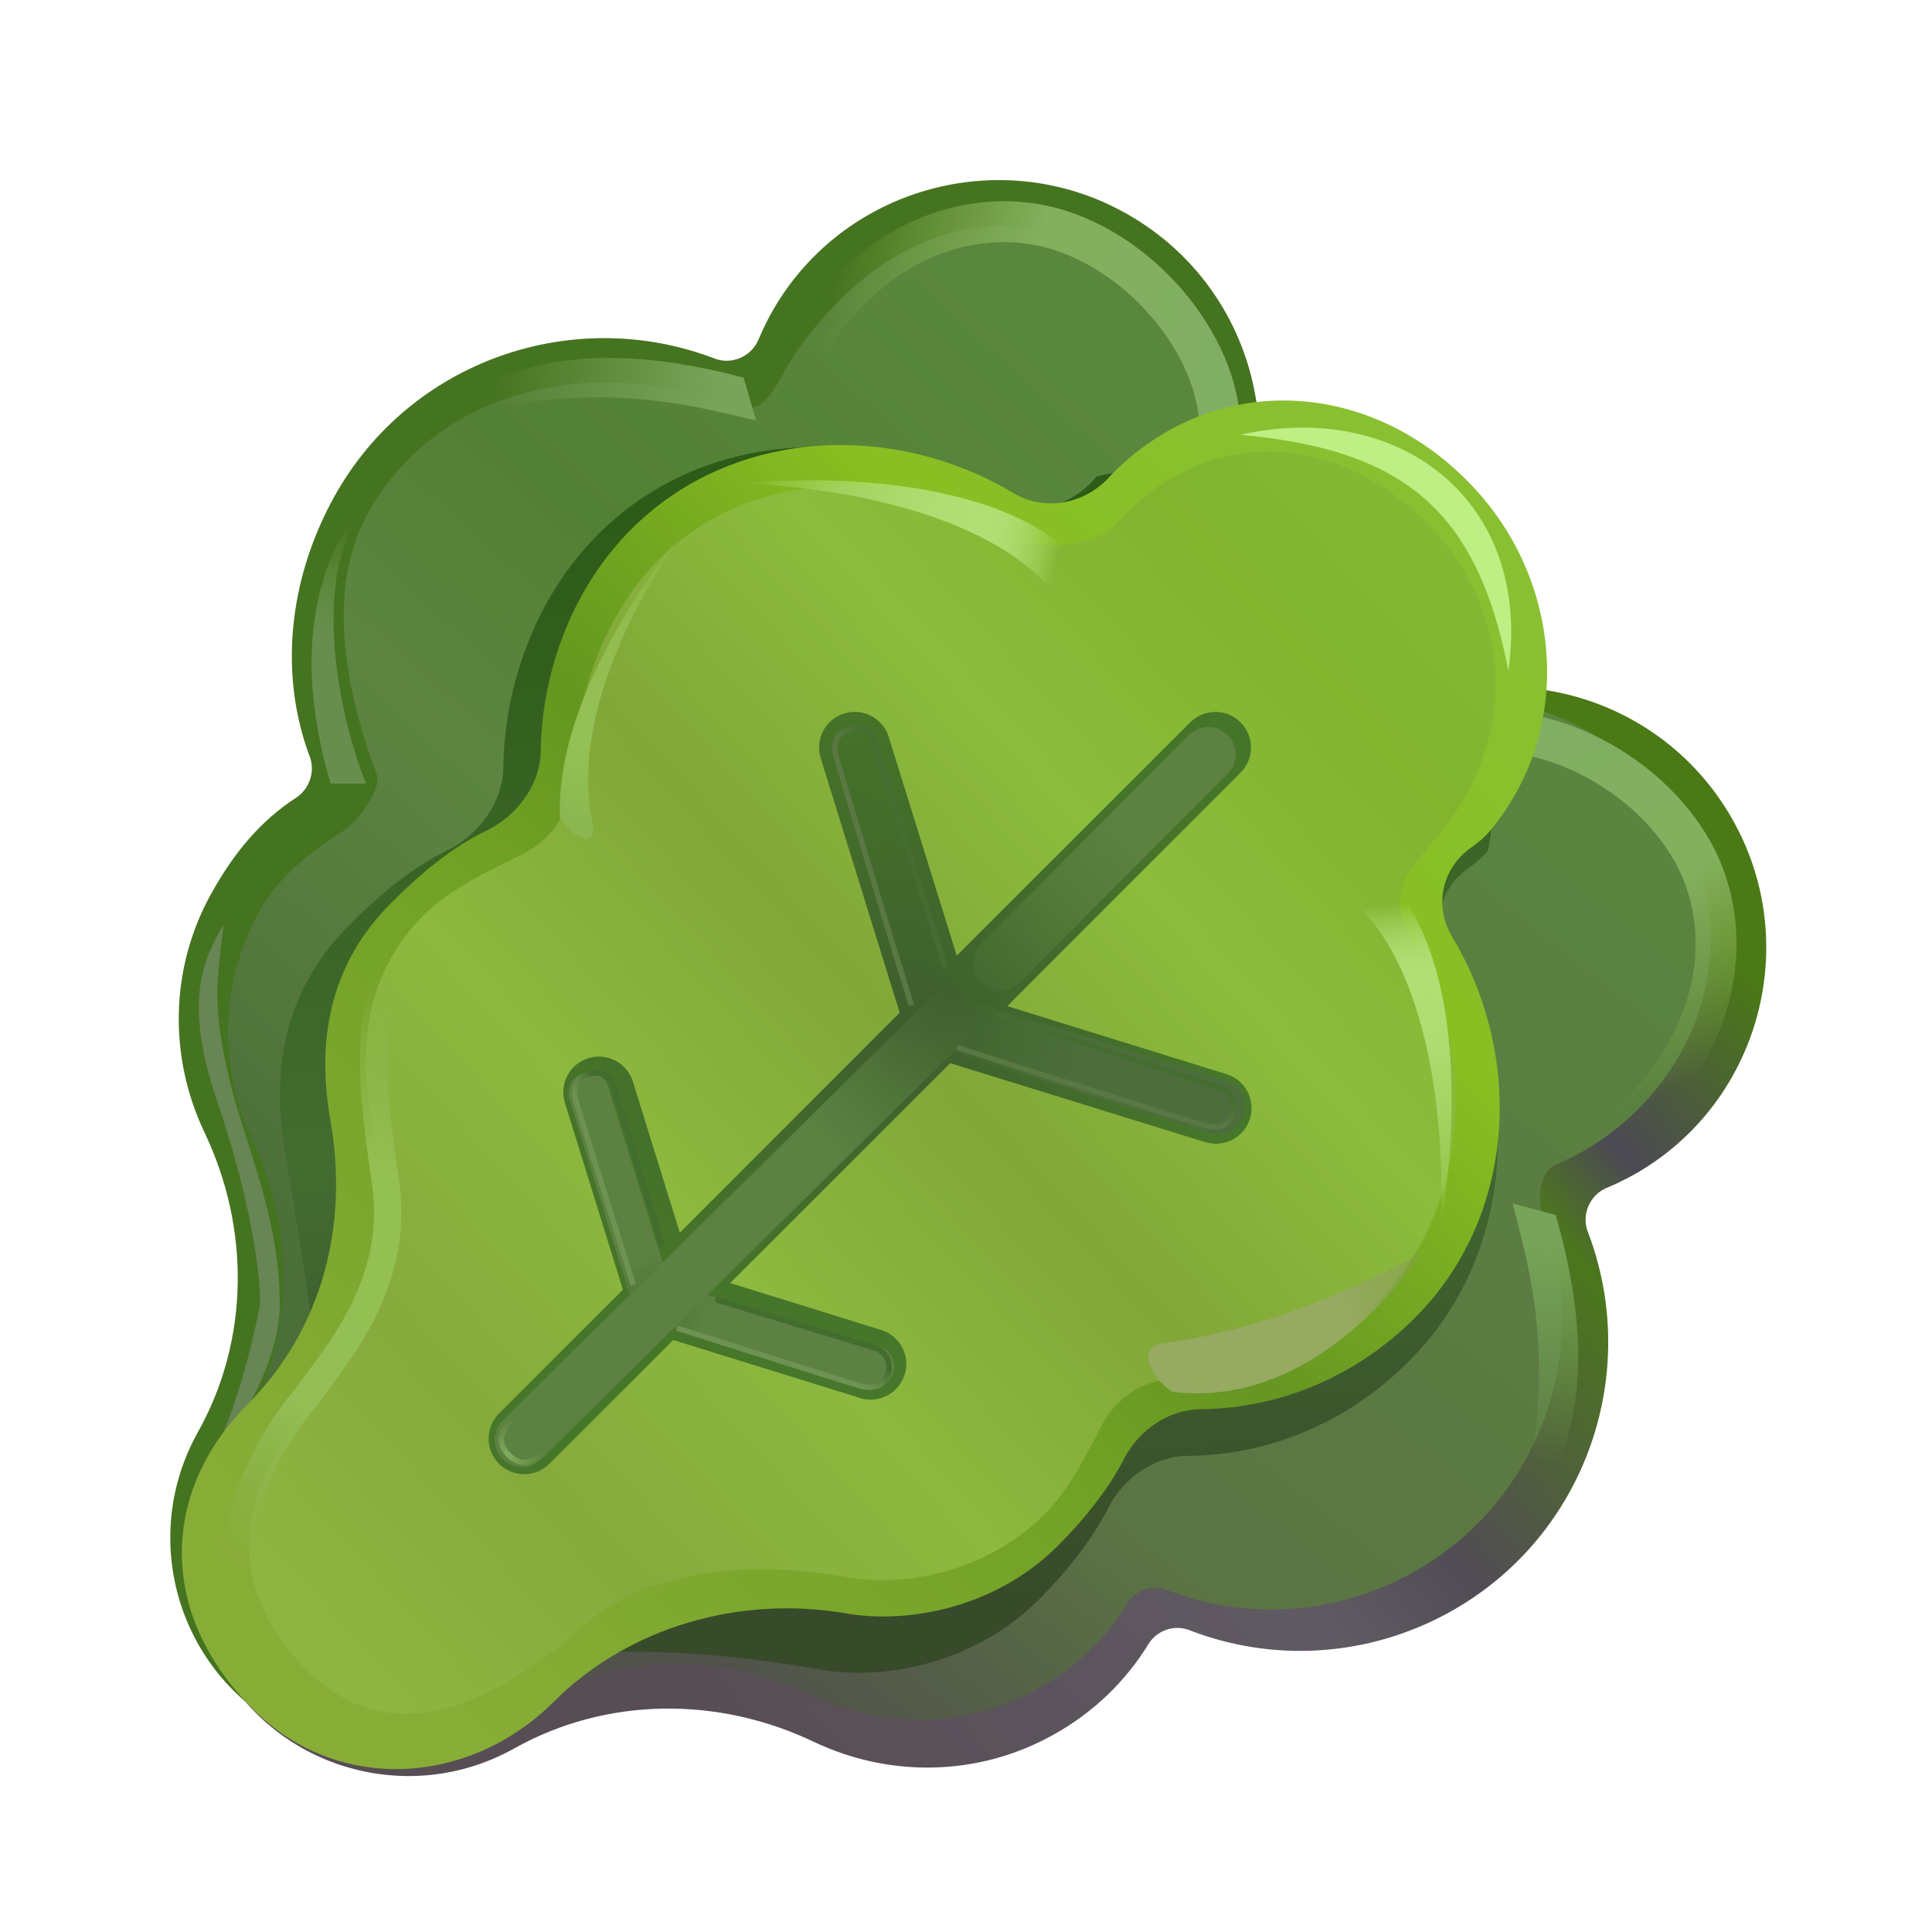 <svg width="71" height="71" viewBox="0 0 71 71" fill="none" xmlns="http://www.w3.org/2000/svg">
<path d="M53.291 59.234C58.286 56.455 60.34 50.446 58.349 45.261C58.109 44.637 58.427 43.911 59.044 43.654C59.629 43.41 60.202 43.105 60.745 42.734C64.619 40.096 66.001 34.966 63.991 30.736C61.583 25.669 55.468 23.785 50.653 26.465C49.941 26.863 49.312 27.323 48.747 27.868C45.627 22.612 38.864 20.749 33.483 23.764C30.091 25.648 28.06 29.04 27.725 32.621C25.819 32.411 23.809 32.767 22.009 33.773C19.182 35.343 17.465 38.149 17.151 41.143C16.732 45.017 14.554 48.492 11.141 50.398C7.309 52.534 5.948 57.37 8.084 61.202C10.22 65.034 15.057 66.395 18.889 64.259C22.281 62.354 26.385 62.333 29.902 64.008C32.624 65.306 35.912 65.327 38.738 63.736C40.204 62.918 41.379 61.767 42.205 60.419C42.515 59.914 43.154 59.691 43.706 59.906C46.728 61.083 50.238 60.93 53.291 59.234Z" fill="url(#paint0_linear_520_1723)"/>
<path d="M51.92 57.79C56.641 55.164 58.582 49.486 56.7 44.585C56.473 43.996 56.611 43.032 57.194 42.788C57.746 42.558 58.288 42.27 58.801 41.92C62.462 39.426 63.931 34.857 62.032 30.86C59.756 26.071 53.978 24.29 49.427 26.823C48.754 27.199 48.161 27.634 47.626 28.149C44.678 23.182 38.287 21.421 33.201 24.271C29.996 26.052 28.077 29.257 27.76 32.641C25.959 32.443 24.06 32.779 22.358 33.729C19.687 35.213 18.064 37.864 17.767 40.694C17.372 44.355 15.314 47.639 12.088 49.44C8.467 51.458 7.181 56.029 9.2 59.65C11.218 63.271 15.789 64.557 19.41 62.539C22.615 60.738 26.494 60.719 29.818 62.302C32.39 63.529 35.497 63.548 38.168 62.045C39.553 61.272 40.663 60.184 41.444 58.91C41.736 58.432 42.341 58.222 42.862 58.425C45.718 59.537 49.035 59.393 51.92 57.79Z" fill="url(#paint1_linear_520_1723)"/>
<path d="M53.353 27.127C56.166 26.186 60.427 28.09 62.222 31.33C63.557 33.741 63.692 37.762 59.743 41.451" stroke="url(#paint2_linear_520_1723)" stroke-width="1.504"/>
<path d="M12.293 18.236C15.072 13.241 21.081 11.187 26.266 13.178C26.89 13.418 27.616 13.1 27.873 12.483C28.117 11.898 28.422 11.325 28.792 10.782C31.431 6.908 36.561 5.526 40.79 7.537C45.857 9.944 47.742 16.059 45.062 20.875C44.664 21.586 44.203 22.215 43.659 22.78C48.914 25.9 50.778 32.663 47.763 38.044C45.878 41.436 42.486 43.468 38.906 43.803C39.115 45.708 38.759 47.718 37.754 49.519C36.184 52.346 33.378 54.062 30.384 54.377C26.51 54.795 23.034 56.973 21.129 60.386C18.993 64.218 14.156 65.579 10.324 63.443C6.493 61.307 5.132 56.47 7.267 52.639C9.173 49.247 9.194 45.143 7.519 41.625C6.22 38.903 6.199 35.615 7.791 32.789C8.605 31.329 9.591 30.152 10.872 29.323C11.369 29.001 11.592 28.363 11.384 27.809C10.248 24.789 10.597 21.288 12.293 18.236Z" fill="#457420"/>
<path d="M13.507 18.887C16.116 14.156 22 13.04 26.867 14.926C28.231 15.455 28.566 13.89 29.304 12.867C32.405 8.563 36.398 7.266 40.367 9.17C45.123 11.451 47.021 17.654 44.506 22.216C44.133 22.89 43.7 23.485 43.189 24.021C48.121 26.976 49.87 33.382 47.041 38.479C45.272 41.692 42.089 43.616 38.729 43.933C38.925 45.738 38.591 47.642 37.648 49.348C36.174 52.025 33.541 53.651 30.731 53.949C27.096 54.346 23.834 56.408 22.046 59.641C20.041 63.271 15.502 64.56 11.906 62.537C8.31 60.514 7.033 55.932 9.037 52.303C10.825 49.09 10.845 45.203 9.273 41.87C8.055 39.292 8.035 36.178 9.528 33.501C10.293 32.118 11.468 31.286 12.67 30.501C13.137 30.197 14.043 28.998 13.848 28.473C12.781 25.613 11.916 21.777 13.507 18.887Z" fill="url(#paint3_linear_520_1723)"/>
<path d="M51.815 49.99C55.685 46.087 55.978 39.946 53.24 35.346C52.526 34.147 52.843 32.686 53.983 31.89C54.246 31.706 54.485 31.502 54.679 31.266C56.118 24.94 46.434 15.91 40.312 17.505C40.267 17.551 40.222 17.599 40.176 17.651C39.248 18.699 37.706 19.001 36.511 18.277C31.941 15.51 25.82 15.763 21.955 19.662C19.702 21.935 18.538 25.134 18.497 28.206C18.48 29.49 17.584 30.694 16.438 31.252C15.051 31.926 13.832 32.991 12.827 34.005C10.438 36.392 9.943 39.336 10.486 42.425C16.578 77.574 5.047 56.954 30.132 61.355C32.501 61.77 35.841 61.141 38.208 58.754C39.19 57.763 40.118 56.613 40.745 55.386C41.298 54.305 42.437 53.512 43.642 53.502C46.606 53.478 49.53 52.296 51.815 49.99Z" fill="url(#paint4_linear_520_1723)"/>
<path d="M44.798 16.302C45.158 13.358 42.442 9.562 38.909 8.45C36.281 7.623 32.313 8.293 29.487 12.9" stroke="url(#paint5_linear_520_1723)" stroke-width="1.504"/>
<path d="M8.025 40.611C6.663 36.685 7.534 35.18 8.221 33.969C7.95 36.194 7.789 37.033 8.483 39.891C8.962 41.867 10.282 44.764 10.282 47.907C10.282 50.753 7.599 53.992 7.599 53.992C7.599 53.992 8.81 51.866 9.562 47.907C9.528 45.635 8.657 42.436 8.025 40.611Z" fill="#688555"/>
<path d="M51.996 48.43C55.727 44.7 56.01 38.83 53.369 34.434C52.681 33.288 52.987 31.891 54.086 31.131C54.34 30.955 54.57 30.759 54.757 30.534C57.751 26.954 57.462 21.685 54.384 18.167C50.699 13.959 44.8 13.487 40.905 17.382C40.862 17.425 40.818 17.472 40.774 17.521C39.879 18.523 38.392 18.811 37.24 18.12C32.833 15.475 26.932 15.716 23.205 19.443C21.033 21.616 19.911 24.673 19.871 27.61C19.855 28.837 18.992 29.987 17.886 30.52C16.549 31.165 15.373 32.182 14.405 33.151C12.101 35.434 11.623 38.247 12.147 41.2C12.817 45.032 11.847 48.84 9.104 51.604C6.006 54.703 5.674 59.19 9.32 62.836C12.419 65.934 17.26 65.63 20.359 62.531C23.123 59.767 27.237 58.622 31.09 59.292C33.374 59.689 36.594 59.088 38.877 56.806C39.824 55.859 40.718 54.76 41.323 53.587C41.855 52.554 42.953 51.796 44.116 51.787C46.974 51.764 49.793 50.633 51.996 48.43Z" fill="url(#paint6_linear_520_1723)"/>
<path d="M50.611 47.844C54.087 44.369 54.325 38.589 51.865 34.493C50.844 32.793 51.906 31.852 52.836 30.73C55.625 27.395 55.703 22.93 52.836 19.653C49.601 15.958 44.506 15.364 41.036 19.247C40.202 20.18 37.938 20.253 36.866 19.609C32.761 17.145 27.626 17.149 24.154 20.621C22.131 22.645 21.05 25.967 21.013 28.702C20.998 29.845 20.194 30.917 19.164 31.413C17.918 32.014 16.496 32.709 15.593 33.611C13.448 35.737 13.165 38.417 13.652 41.167C14.276 44.736 14.244 48.604 11.689 51.178C8.941 54.417 7.9 57.99 11.296 61.386C14.183 64.273 17.709 62.858 21.013 60.143C23.588 57.568 27.548 57.338 31.137 57.962C33.264 58.332 36.264 57.772 38.39 55.646C39.272 54.764 39.932 53.458 40.495 52.365C40.991 51.402 42.014 50.697 43.097 50.688C45.76 50.666 48.559 49.897 50.611 47.844Z" fill="url(#paint7_linear_520_1723)"/>
<path fill-rule="evenodd" clip-rule="evenodd" d="M31.022 26.22C31.712 26.006 32.446 26.392 32.66 27.082L35.158 35.126L43.739 26.545C44.25 26.034 45.079 26.034 45.59 26.545C46.101 27.056 46.101 27.884 45.59 28.395L37.01 36.976L45.073 39.474C45.763 39.688 46.149 40.422 45.935 41.112C45.721 41.802 44.988 42.188 44.298 41.974L34.918 39.067L26.833 47.152L32.385 48.876C33.075 49.09 33.461 49.824 33.246 50.514C33.032 51.204 32.299 51.59 31.608 51.376L24.741 49.244L20.191 53.794C19.68 54.305 18.851 54.305 18.34 53.794C17.829 53.283 17.829 52.455 18.34 51.943L22.891 47.393L20.759 40.526C20.544 39.836 20.93 39.102 21.621 38.888C22.311 38.674 23.044 39.06 23.259 39.75L24.982 45.302L33.067 37.217L30.16 27.858C29.946 27.168 30.332 26.435 31.022 26.22Z" fill="url(#paint8_linear_520_1723)"/>
<path fill-rule="evenodd" clip-rule="evenodd" d="M31.022 26.22C31.712 26.006 32.446 26.392 32.66 27.082L35.158 35.126L43.739 26.545C44.25 26.034 45.079 26.034 45.59 26.545C46.101 27.056 46.101 27.884 45.59 28.395L37.01 36.976L45.073 39.474C45.763 39.688 46.149 40.422 45.935 41.112C45.721 41.802 44.988 42.188 44.298 41.974L34.918 39.067L26.833 47.152L32.385 48.876C33.075 49.09 33.461 49.824 33.246 50.514C33.032 51.204 32.299 51.59 31.608 51.376L24.741 49.244L20.191 53.794C19.68 54.305 18.851 54.305 18.34 53.794C17.829 53.283 17.829 52.455 18.34 51.943L22.891 47.393L20.759 40.526C20.544 39.836 20.93 39.102 21.621 38.888C22.311 38.674 23.044 39.06 23.259 39.75L24.982 45.302L33.067 37.217L30.16 27.858C29.946 27.168 30.332 26.435 31.022 26.22Z" fill="url(#paint9_radial_520_1723)"/>
<path d="M44.405 27.721L36.749 35.409" stroke="url(#paint10_linear_520_1723)" stroke-width="2.006" stroke-linecap="round"/>
<path d="M44.754 40.682L34.403 37.431" stroke="url(#paint11_linear_520_1723)" stroke-width="2.006" stroke-linecap="round"/>
<path d="M21.642 40.169L24.022 47.893" stroke="url(#paint12_linear_520_1723)" stroke-width="1.504" stroke-linecap="round"/>
<path d="M32.111 50.218L24.375 47.88" stroke="url(#paint13_linear_520_1723)" stroke-width="1.504" stroke-linecap="round"/>
<path d="M19.181 52.912L35.31 36.979" stroke="url(#paint14_linear_520_1723)" stroke-width="2.006" stroke-linecap="round"/>
<path d="M45.585 15.979C51.344 14.67 56.317 18.334 55.433 24.649C54.296 18.779 51.612 16.522 45.585 15.979Z" fill="#BFEE84"/>
<path d="M52.945 45.028C52.945 45.028 54.482 37.176 51.538 32.923C50.622 32.465 49.591 32.904 50.164 33.544C53.468 37.241 52.945 45.028 52.945 45.028Z" fill="url(#paint15_linear_520_1723)"/>
<path d="M52.945 45.028C52.945 45.028 54.482 37.176 51.538 32.923C50.622 32.465 49.591 32.904 50.164 33.544C53.468 37.241 52.945 45.028 52.945 45.028Z" fill="url(#paint16_linear_520_1723)"/>
<path d="M27.214 17.767C27.214 17.767 35.163 16.855 39.17 20.126C39.554 21.076 39.034 22.068 38.441 21.447C35.017 17.861 27.214 17.767 27.214 17.767Z" fill="url(#paint17_linear_520_1723)"/>
<path d="M27.214 17.767C27.214 17.767 35.163 16.855 39.17 20.126C39.554 21.076 39.034 22.068 38.441 21.447C35.017 17.861 27.214 17.767 27.214 17.767Z" fill="url(#paint18_linear_520_1723)"/>
<path d="M25.453 19.098C25.453 19.098 20.352 24.983 20.581 30.056C21.092 30.889 21.958 31.11 21.782 30.294C20.664 25.132 25.453 19.098 25.453 19.098Z" fill="url(#paint19_linear_520_1723)"/>
<path d="M52.258 46.009C52.258 46.009 48.627 51.844 43.078 51.145C42.219 50.589 41.821 49.492 42.672 49.379C47.841 48.692 52.258 46.009 52.258 46.009Z" fill="url(#paint20_linear_520_1723)"/>
<path d="M14.176 36.063C13.39 38.157 13.803 40.866 14.176 43.523C14.699 47.252 12.256 49.913 11.231 51.375C9.639 53.163 7.05 58.082 9.824 61.484C12.599 64.887 16.771 63.24 17.84 62.498" stroke="url(#paint21_linear_520_1723)" stroke-width="1.003"/>
<path d="M19.115 51.816C18.777 52.111 18.01 52.824 18.706 53.485C19.361 54.107 19.884 53.485 20.359 53.027" stroke="url(#paint22_radial_520_1723)" stroke-width="0.201"/>
<path d="M24.334 45.813L22.55 39.891C22.496 39.728 22.233 39.319 21.683 39.45C20.996 39.613 21.111 40.235 21.176 40.497C21.229 40.706 22.583 45.017 23.27 47.22" stroke="url(#paint23_linear_520_1723)" stroke-width="0.201"/>
<path d="M34.754 35.589L32.112 27.232C32.058 27.068 31.795 26.659 31.245 26.79C30.558 26.954 30.673 27.575 30.738 27.837C30.79 28.047 32.807 34.744 33.495 36.947" stroke="url(#paint24_linear_520_1723)" stroke-width="0.201"/>
<path d="M36.555 37.251L44.88 39.992C45.043 40.049 45.449 40.316 45.312 40.865C45.14 41.55 44.52 41.428 44.259 41.359C44.05 41.304 37.377 39.208 35.183 38.495" stroke="url(#paint25_linear_520_1723)" stroke-width="0.201"/>
<path d="M26.29 47.75L32.205 49.555C32.368 49.61 32.776 49.874 32.643 50.423C32.477 51.11 31.856 50.993 31.595 50.927C31.385 50.874 27.08 49.503 24.879 48.808" stroke="url(#paint26_linear_520_1723)" stroke-width="0.201"/>
<path d="M27.785 15.452L27.328 13.881C18.821 11.591 16.204 15.452 16.204 15.452C21.831 13.881 25.234 14.863 27.785 15.452Z" fill="url(#paint27_linear_520_1723)"/>
<path d="M55.59 44.225L57.169 44.652C59.629 53.111 55.822 55.805 55.822 55.805C57.279 50.147 56.23 46.765 55.59 44.225Z" fill="url(#paint28_linear_520_1723)"/>
<path d="M13.451 28.797L12.151 28.796C10.085 21.802 13.259 18.723 13.259 18.723C11.307 21.737 12.674 26.902 13.451 28.797Z" fill="url(#paint29_linear_520_1723)"/>
<defs>
<linearGradient id="paint0_linear_520_1723" x1="61.222" y1="32.137" x2="24.841" y2="63.153" gradientUnits="userSpaceOnUse">
<stop stop-color="#4B7916"/>
<stop offset="0.165" stop-color="#4C4954"/>
<stop offset="0.243" stop-color="#4C771D"/>
<stop offset="0.464" stop-color="#524C55"/>
<stop offset="0.575" stop-color="#605A62"/>
<stop offset="1" stop-color="#574D55"/>
</linearGradient>
<linearGradient id="paint1_linear_520_1723" x1="56.642" y1="25.463" x2="27.72" y2="61.844" gradientUnits="userSpaceOnUse">
<stop stop-color="#5A853F"/>
<stop offset="0.72" stop-color="#5B7444"/>
<stop offset="1" stop-color="#51534B"/>
</linearGradient>
<linearGradient id="paint2_linear_520_1723" x1="56.174" y1="26.552" x2="62.318" y2="39.657" gradientUnits="userSpaceOnUse">
<stop stop-color="#80AE64"/>
<stop offset="0.51" stop-color="#84B05D"/>
<stop offset="1" stop-color="#8BB34F" stop-opacity="0"/>
</linearGradient>
<linearGradient id="paint3_linear_520_1723" x1="37.273" y1="11.984" x2="8.09" y2="44.177" gradientUnits="userSpaceOnUse">
<stop stop-color="#5A873E"/>
<stop offset="0.364" stop-color="#528034"/>
<stop offset="0.578" stop-color="#5D8541"/>
<stop offset="1" stop-color="#4C6E39"/>
</linearGradient>
<linearGradient id="paint4_linear_520_1723" x1="32.667" y1="18.265" x2="35.703" y2="63.429" gradientUnits="userSpaceOnUse">
<stop stop-color="#2D5B18"/>
<stop offset="0.514" stop-color="#436C30"/>
<stop offset="0.907" stop-color="#374A2A"/>
</linearGradient>
<linearGradient id="paint5_linear_520_1723" x1="44.798" y1="13.423" x2="30.73" y2="10.018" gradientUnits="userSpaceOnUse">
<stop stop-color="#80AE64"/>
<stop offset="0.51" stop-color="#84B05D"/>
<stop offset="1" stop-color="#8BB34F" stop-opacity="0"/>
</linearGradient>
<linearGradient id="paint6_linear_520_1723" x1="10.577" y1="57.656" x2="50.229" y2="18.004" gradientUnits="userSpaceOnUse">
<stop stop-color="#88AD37"/>
<stop offset="0.419" stop-color="#70A124"/>
<stop offset="0.536" stop-color="#71A520" stop-opacity="0.798"/>
<stop offset="0.779" stop-color="#89BF21"/>
<stop offset="1" stop-color="#89C031"/>
</linearGradient>
<linearGradient id="paint7_linear_520_1723" x1="9.922" y1="58.311" x2="52.585" y2="19.443" gradientUnits="userSpaceOnUse">
<stop stop-color="#8FB541"/>
<stop offset="0.169" stop-color="#86AA3C"/>
<stop offset="0.358" stop-color="#8DB93F"/>
<stop offset="0.535" stop-color="#81A738"/>
<stop offset="0.712" stop-color="#8CBC3D"/>
<stop offset="0.884" stop-color="#82B42E"/>
<stop offset="1" stop-color="#83B835"/>
</linearGradient>
<linearGradient id="paint8_linear_520_1723" x1="24.972" y1="31.156" x2="36.292" y2="47.187" gradientUnits="userSpaceOnUse">
<stop stop-color="#457328"/>
<stop offset="1" stop-color="#46772A"/>
</linearGradient>
<radialGradient id="paint9_radial_520_1723" cx="0" cy="0" r="1" gradientUnits="userSpaceOnUse" gradientTransform="translate(33.217 37.895) rotate(100.814) scale(11.858 11.867)">
<stop stop-color="#3E5D2E"/>
<stop offset="1" stop-color="#40602F" stop-opacity="0"/>
</radialGradient>
<linearGradient id="paint10_linear_520_1723" x1="43.62" y1="27.491" x2="34.656" y2="36.456" gradientUnits="userSpaceOnUse">
<stop offset="0.311" stop-color="#5C8141"/>
<stop offset="1" stop-color="#5C8142" stop-opacity="0"/>
</linearGradient>
<linearGradient id="paint11_linear_520_1723" x1="44.596" y1="39.88" x2="34.935" y2="36.823" gradientUnits="userSpaceOnUse">
<stop offset="0.434" stop-color="#4D6E3C"/>
<stop offset="1" stop-color="#4D6D3C" stop-opacity="0"/>
</linearGradient>
<linearGradient id="paint12_linear_520_1723" x1="21.074" y1="40.758" x2="24.081" y2="50.434" gradientUnits="userSpaceOnUse">
<stop offset="0.597" stop-color="#5C8142"/>
<stop offset="1" stop-color="#4C6D3A" stop-opacity="0"/>
</linearGradient>
<linearGradient id="paint13_linear_520_1723" x1="31.526" y1="50.79" x2="21.834" y2="47.836" gradientUnits="userSpaceOnUse">
<stop offset="0.597" stop-color="#5C8142"/>
<stop offset="1" stop-color="#4C6D3A" stop-opacity="0"/>
</linearGradient>
<linearGradient id="paint14_linear_520_1723" x1="19.41" y1="52.88" x2="35.313" y2="36.982" gradientUnits="userSpaceOnUse">
<stop offset="0.689" stop-color="#5C8142"/>
<stop offset="1" stop-color="#5C8142" stop-opacity="0"/>
</linearGradient>
<linearGradient id="paint15_linear_520_1723" x1="50.949" y1="33.257" x2="52.454" y2="45.028" gradientUnits="userSpaceOnUse">
<stop stop-color="#B2DE74" stop-opacity="0"/>
<stop offset="0.233" stop-color="#B2DE74"/>
<stop offset="1" stop-color="#B2DD74" stop-opacity="0"/>
</linearGradient>
<linearGradient id="paint16_linear_520_1723" x1="50.949" y1="33.257" x2="52.454" y2="45.028" gradientUnits="userSpaceOnUse">
<stop stop-color="#B2DE74" stop-opacity="0"/>
<stop offset="0.233" stop-color="#B2DE74"/>
<stop offset="1" stop-color="#B2DD74" stop-opacity="0"/>
</linearGradient>
<linearGradient id="paint17_linear_520_1723" x1="38.79" y1="20.687" x2="27.175" y2="18.256" gradientUnits="userSpaceOnUse">
<stop stop-color="#B2DE74" stop-opacity="0"/>
<stop offset="0.233" stop-color="#B2DE74"/>
<stop offset="1" stop-color="#B2DD74" stop-opacity="0"/>
</linearGradient>
<linearGradient id="paint18_linear_520_1723" x1="38.79" y1="20.687" x2="27.175" y2="18.256" gradientUnits="userSpaceOnUse">
<stop stop-color="#B2DE74" stop-opacity="0"/>
<stop offset="0.233" stop-color="#B2DE74"/>
<stop offset="1" stop-color="#B2DD74" stop-opacity="0"/>
</linearGradient>
<linearGradient id="paint19_linear_520_1723" x1="21.096" y1="30.194" x2="25.688" y2="19.264" gradientUnits="userSpaceOnUse">
<stop stop-color="#8CB750"/>
<stop offset="0.233" stop-color="#94C155"/>
<stop offset="1" stop-color="#ABD46F" stop-opacity="0"/>
</linearGradient>
<linearGradient id="paint20_linear_520_1723" x1="43.067" y1="50.468" x2="53.973" y2="45.791" gradientUnits="userSpaceOnUse">
<stop offset="0.58" stop-color="#96AA61"/>
<stop offset="1" stop-color="#819252" stop-opacity="0"/>
</linearGradient>
<linearGradient id="paint21_linear_520_1723" x1="15.092" y1="36.456" x2="5.015" y2="55.497" gradientUnits="userSpaceOnUse">
<stop stop-color="#8BB34F" stop-opacity="0"/>
<stop offset="0.289" stop-color="#94C051"/>
<stop offset="0.708" stop-color="#94BE55"/>
<stop offset="1" stop-color="#8BB34F" stop-opacity="0"/>
</linearGradient>
<radialGradient id="paint22_radial_520_1723" cx="0" cy="0" r="1" gradientUnits="userSpaceOnUse" gradientTransform="translate(18.739 53.42) rotate(-50.618) scale(1.418 1.107)">
<stop stop-color="#80AE64"/>
<stop offset="1" stop-color="#8BB34F" stop-opacity="0"/>
</radialGradient>
<linearGradient id="paint23_linear_520_1723" x1="21.88" y1="42.361" x2="22.73" y2="42.051" gradientUnits="userSpaceOnUse">
<stop stop-color="#6E9253"/>
<stop offset="1" stop-color="#436C2F"/>
</linearGradient>
<linearGradient id="paint24_linear_520_1723" x1="31.384" y1="29.618" x2="32.464" y2="29.307" gradientUnits="userSpaceOnUse">
<stop stop-color="#597843"/>
<stop offset="1" stop-color="#456D31"/>
</linearGradient>
<linearGradient id="paint25_linear_520_1723" x1="42.486" y1="40.692" x2="42.809" y2="39.616" gradientUnits="userSpaceOnUse">
<stop stop-color="#597843"/>
<stop offset="1" stop-color="#456D31"/>
</linearGradient>
<linearGradient id="paint26_linear_520_1723" x1="29.732" y1="50.216" x2="30.046" y2="49.367" gradientUnits="userSpaceOnUse">
<stop stop-color="#6E9253"/>
<stop offset="1" stop-color="#436C2F"/>
</linearGradient>
<linearGradient id="paint27_linear_520_1723" x1="26.346" y1="14.496" x2="18.167" y2="14.928" gradientUnits="userSpaceOnUse">
<stop stop-color="#77A458"/>
<stop offset="1" stop-color="#77A458" stop-opacity="0"/>
</linearGradient>
<linearGradient id="paint28_linear_520_1723" x1="56.575" y1="45.645" x2="56.306" y2="53.832" gradientUnits="userSpaceOnUse">
<stop stop-color="#77A458"/>
<stop offset="1" stop-color="#77A458" stop-opacity="0"/>
</linearGradient>
<linearGradient id="paint29_linear_520_1723" x1="12.632" y1="27.624" x2="12.867" y2="19.247" gradientUnits="userSpaceOnUse">
<stop offset="0.5" stop-color="#688E4F"/>
<stop offset="1" stop-color="#77A458" stop-opacity="0"/>
</linearGradient>
</defs>
</svg>
